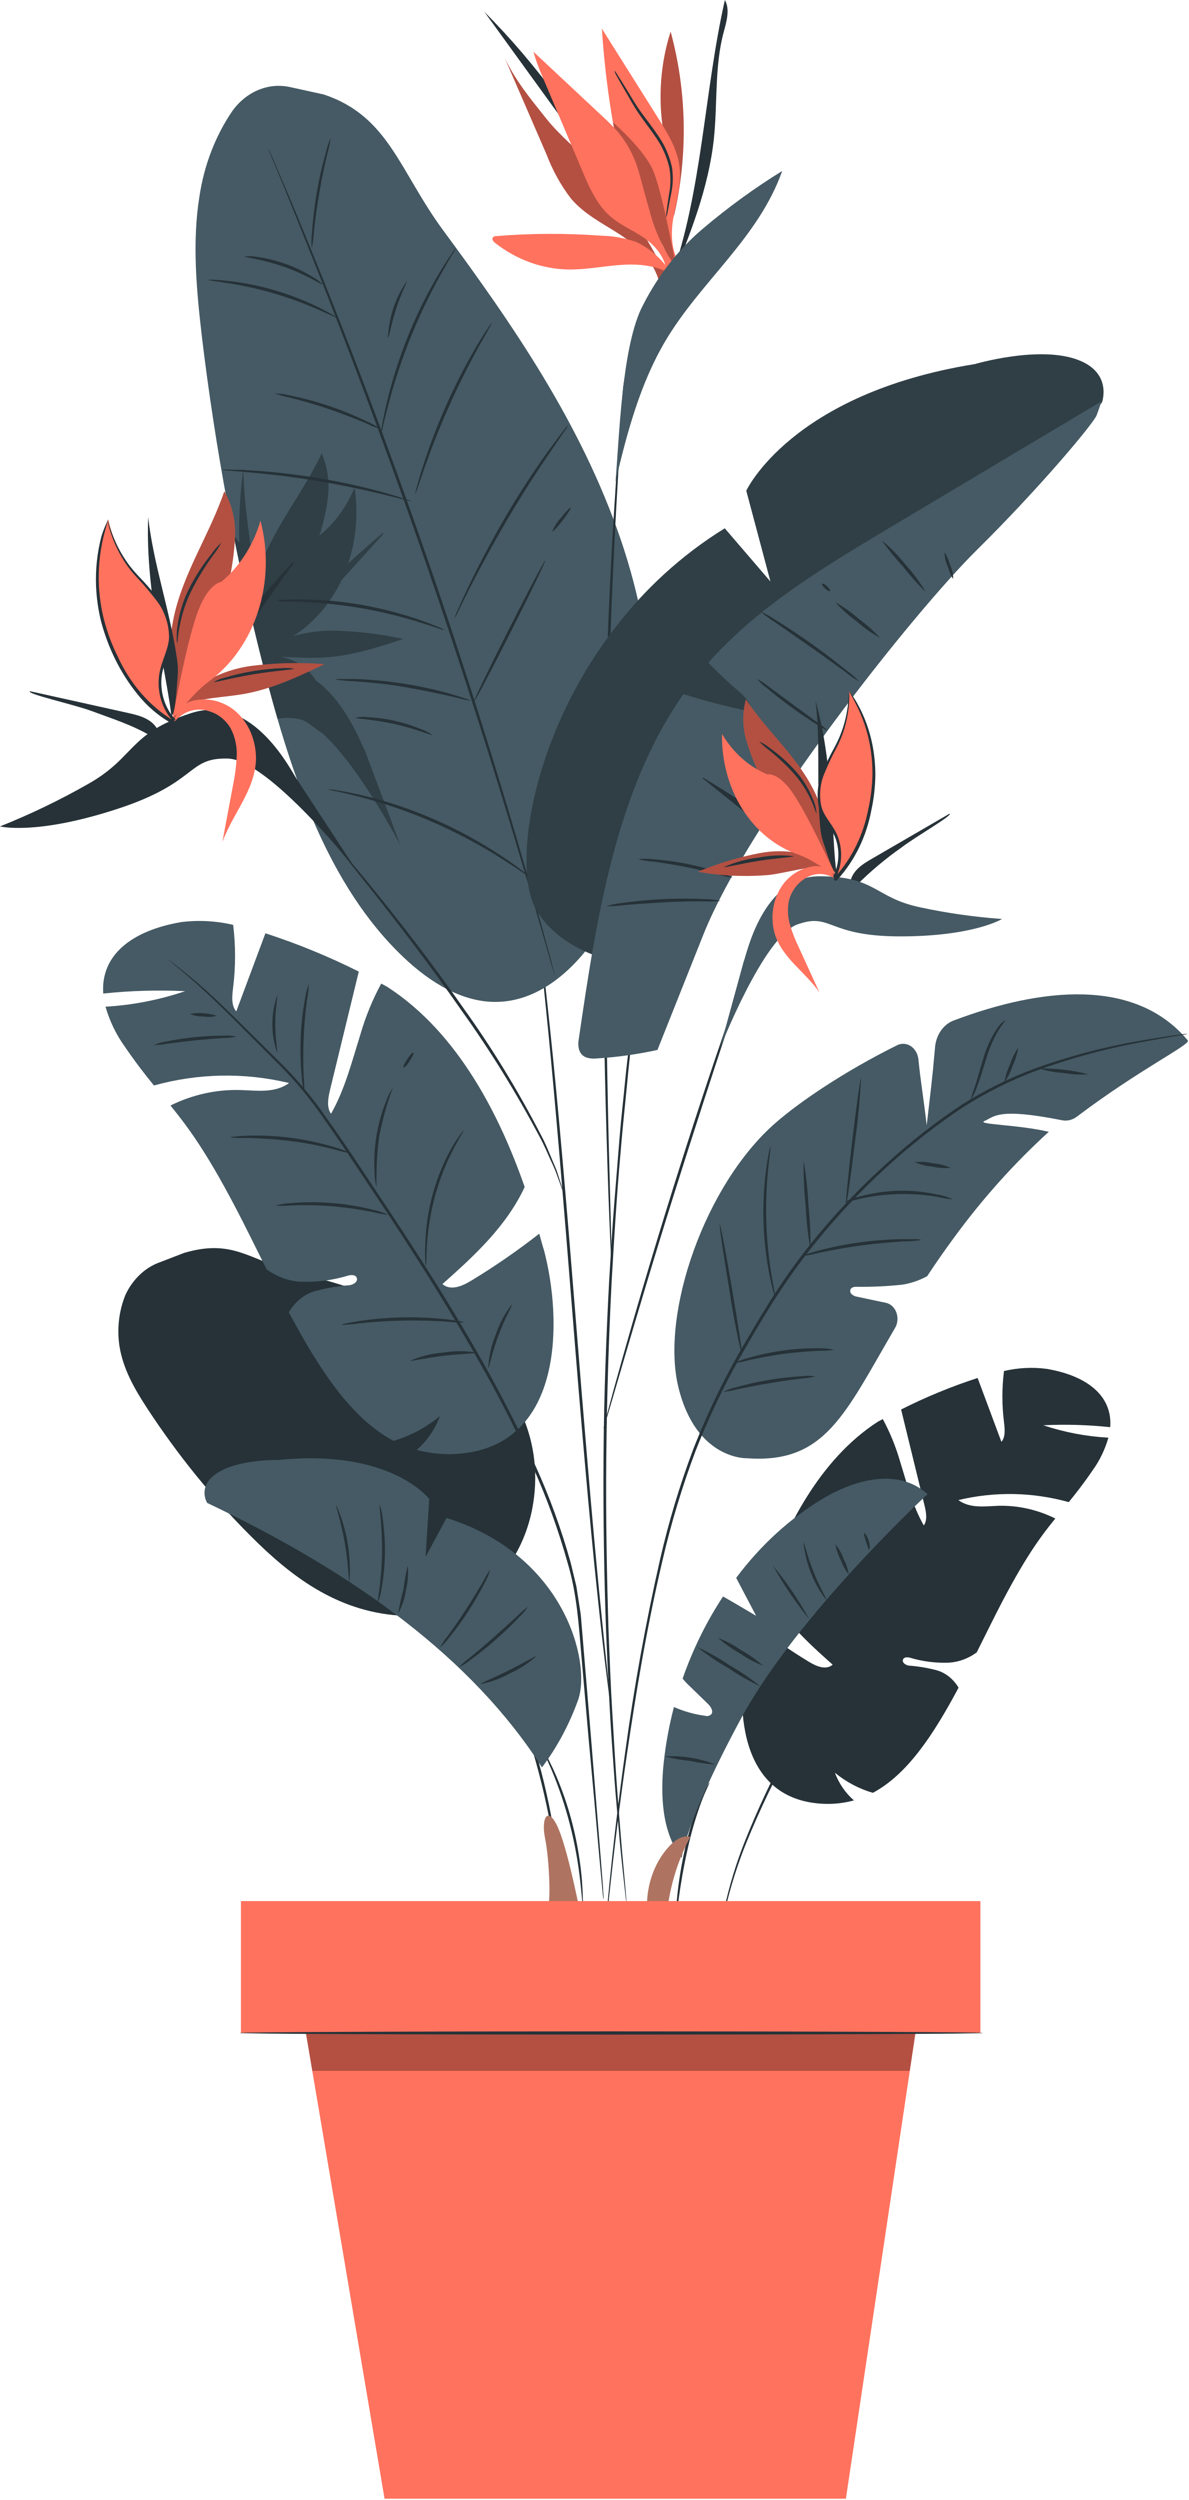 <svg width="186" height="391" viewBox="0 0 186 391" fill="none" xmlns="http://www.w3.org/2000/svg">
<path d="M117.876 253.903C120.664 256.076 123.553 258.071 126.529 259.879C127.702 260.587 129.202 261.247 130.257 260.335C126.261 256.784 122.115 253.01 119.744 247.936C122.81 239.117 128.121 228.318 137.26 222.381C137.26 222.381 137.554 222.206 138.098 221.925C139.206 223.97 140.103 226.158 140.771 228.444C141.843 231.908 142.756 235.498 144.515 238.564C145.102 237.719 144.884 236.497 144.632 235.459L140.963 220.43C144.851 218.47 148.851 216.823 152.934 215.502L156.654 225.485C157.324 224.719 157.181 223.467 157.056 222.39C156.725 219.746 156.725 217.06 157.056 214.415C159.26 213.895 161.522 213.781 163.758 214.076C170.208 215.182 174.045 218.393 173.676 223.195C170.195 222.828 166.697 222.728 163.205 222.895C166.524 223.998 169.942 224.649 173.391 224.835C172.862 226.681 172.038 228.396 170.962 229.89C169.529 231.986 168.323 233.528 167.192 234.916C161.525 233.34 155.627 233.231 149.918 234.595C151.728 235.934 154.065 235.566 156.218 235.488C159.263 235.417 162.287 236.095 165.09 237.477C162.459 240.708 159.762 244.404 154.97 254.048L152.792 258.414C151.521 259.352 150.065 259.902 148.561 260.015C146.459 260.115 144.356 259.853 142.32 259.239C141.91 259.142 141.34 259.142 141.24 259.607C141.139 260.073 141.726 260.413 142.17 260.481C143.61 260.589 145.041 260.826 146.45 261.189C147.872 261.568 149.12 262.547 149.952 263.934C145.914 271.512 141.876 277.517 136.548 280.379C134.415 279.767 132.398 278.701 130.601 277.236C131.259 278.95 132.286 280.439 133.583 281.563C131.685 282.08 129.727 282.234 127.786 282.019C114.843 280.68 114.969 265.021 117.289 256.134C117.448 255.494 117.658 254.708 117.876 253.903Z" fill="#263238"/>
<path d="M112.724 302.694C112.718 302.604 112.718 302.513 112.724 302.423C112.724 302.209 112.783 301.957 112.825 301.627C112.933 300.938 113.017 299.9 113.285 298.59C114.081 294.924 115.169 291.351 116.536 287.918C118.567 282.832 120.884 277.905 123.472 273.171C126.362 267.806 129.788 262.091 133.525 256.231C135.401 253.32 137.269 250.478 139.095 247.761C140.922 245.045 142.647 242.415 144.39 240C146.005 237.655 147.749 235.432 149.609 233.344L154.752 228.279C157.877 225.155 160.482 222.73 162.359 221.168C163.289 220.382 164.034 219.8 164.545 219.421L165.132 218.995C165.266 218.907 165.333 218.859 165.341 218.868C165.286 218.935 165.224 218.994 165.157 219.043L164.596 219.509C164.101 219.916 163.373 220.479 162.459 221.323C160.616 222.934 158.045 225.398 154.92 228.551L149.818 233.654C147.981 235.737 146.26 237.954 144.666 240.291C142.941 242.735 141.215 245.384 139.397 248.101C137.579 250.817 135.719 253.641 133.843 256.561C130.09 262.382 126.664 268.106 123.79 273.443C121.193 278.151 118.854 283.044 116.787 288.093C115.407 291.498 114.286 295.037 113.436 298.668C113.143 299.958 113.026 300.987 112.892 301.676C112.833 301.996 112.783 302.248 112.749 302.452C112.75 302.533 112.742 302.615 112.724 302.694Z" fill="#263238"/>
<path d="M110.99 278.779C111.048 278.828 110.453 279.866 109.758 281.69C108.864 284.097 108.135 286.582 107.58 289.122C106.91 292.1 106.458 294.836 106.19 296.835C105.921 298.833 105.829 300.066 105.762 300.066C105.73 299.772 105.73 299.476 105.762 299.183C105.762 298.61 105.813 297.795 105.913 296.786C106.176 294.168 106.599 291.574 107.178 289.025C107.738 286.455 108.515 283.956 109.498 281.564C109.801 280.84 110.148 280.143 110.537 279.478C110.797 278.993 110.964 278.779 110.99 278.779Z" fill="#263238"/>
<path d="M128.791 234.324C123.606 237.428 118.98 241.649 115.161 246.762L118.286 252.699C118.286 252.699 114.659 250.545 113.109 249.672C110.514 253.607 108.386 257.927 106.784 262.518C107.116 262.923 107.472 263.303 107.848 263.653L110.763 266.486C111.182 266.884 111.601 267.553 111.308 268.048C111.175 268.191 111.013 268.292 110.837 268.341C110.661 268.39 110.477 268.386 110.303 268.329C108.635 268.108 106.997 267.649 105.427 266.961C104.688 269.776 104.155 272.658 103.835 275.577C103.274 280.816 103.559 286.676 106.65 290.537C106.65 290.537 107.069 285.192 115.865 268.863C124.661 252.534 145.11 233.664 145.11 233.664C140.536 229.579 133.909 231.306 128.791 234.324Z" fill="#455A64"/>
<path d="M111.886 275.946C110.561 275.86 109.243 275.672 107.94 275.384C106.621 275.259 105.311 275.029 104.02 274.695C106.687 274.519 109.358 274.944 111.886 275.946Z" fill="#263238"/>
<path d="M118.964 263.731C117.227 262.931 115.546 261.974 113.938 260.869C112.247 259.917 110.623 258.814 109.079 257.57C110.815 258.371 112.495 259.325 114.105 260.423C115.796 261.379 117.421 262.485 118.964 263.731Z" fill="#263238"/>
<path d="M119.367 260.501C118.099 260.013 116.882 259.362 115.74 258.56C114.527 257.893 113.379 257.08 112.313 256.135C113.581 256.622 114.798 257.273 115.941 258.075C117.152 258.745 118.3 259.558 119.367 260.501Z" fill="#263238"/>
<path d="M120.908 244.822C123.037 247.416 124.947 250.239 126.613 253.253C124.49 250.654 122.58 247.832 120.908 244.822Z" fill="#263238"/>
<path d="M125.683 241.164C125.808 241.164 126.269 243.328 127.274 245.84C128.28 248.353 129.419 250.187 129.31 250.284C127.309 247.757 126.041 244.568 125.683 241.164Z" fill="#263238"/>
<path d="M130.692 241.504C131.228 242.152 131.652 242.913 131.941 243.745C132.349 244.503 132.633 245.342 132.778 246.219C132.246 245.568 131.822 244.808 131.53 243.978C131.125 243.218 130.841 242.38 130.692 241.504Z" fill="#263238"/>
<path d="M135.183 239.768C135.275 239.7 135.652 240.176 135.886 240.913C136.121 241.65 136.096 242.291 135.979 242.31C135.861 242.329 135.685 241.757 135.476 241.088C135.267 240.418 135.074 239.846 135.183 239.768Z" fill="#263238"/>
<path d="M88.262 303.558C88.209 303.301 88.178 303.037 88.17 302.773C88.128 302.21 88.078 301.463 88.002 300.522C87.86 298.581 87.609 295.748 87.165 292.285C86.061 283.252 83.89 274.438 80.714 266.089C77.497 257.754 72.985 250.173 67.403 243.726C65.707 241.782 63.905 239.968 62.008 238.293C61.346 237.681 60.793 237.264 60.441 236.944C60.251 236.8 60.072 236.638 59.905 236.459C60.111 236.573 60.308 236.709 60.492 236.866C60.86 237.158 61.43 237.546 62.108 238.137C64.051 239.761 65.893 241.541 67.621 243.464C73.301 249.879 77.877 257.484 81.108 265.876C84.305 274.265 86.446 283.142 87.466 292.236C87.868 295.719 88.069 298.552 88.17 300.512C88.229 301.482 88.237 302.249 88.254 302.773C88.27 303.297 88.27 303.558 88.262 303.558Z" fill="#263238"/>
<path d="M28.8 195.942C36.34 193.711 38.987 196.99 45.37 198.678C55.423 201.346 65.476 204.402 73.015 210.32C80.555 216.239 85.33 225.417 83.235 236.089C82.624 239.15 81.44 242.018 79.766 244.491C78.093 246.964 75.972 248.981 73.551 250.4C70.061 252.248 66.218 253.024 62.393 252.651C52.449 251.942 45.295 246.296 39.272 240.271C33.255 234.274 27.804 227.555 23.012 220.226C21.076 217.248 19.242 214.133 18.672 210.427C18.282 207.716 18.621 204.932 19.644 202.452C20.809 200.002 22.759 198.18 25.072 197.378L28.8 195.942Z" fill="#263238"/>
<path d="M95.534 266.865C95.501 266.766 95.481 266.661 95.475 266.555C95.475 266.312 95.4 266.011 95.341 265.584L94.889 262.004C94.487 258.9 93.984 254.388 93.398 248.809C92.217 237.662 90.885 222.216 89.528 205.15C88.17 188.084 86.88 172.639 85.783 161.491C85.23 155.912 84.769 151.401 84.426 148.286C84.267 146.753 84.141 145.55 84.049 144.697L83.965 143.726C83.956 143.62 83.956 143.513 83.965 143.406C83.999 143.509 84.018 143.617 84.024 143.726C84.024 143.959 84.099 144.27 84.158 144.648L84.61 148.228C85.012 151.343 85.515 155.844 86.101 161.423C87.282 172.571 88.614 188.016 89.972 205.082C91.329 222.148 92.619 237.584 93.716 248.742C94.269 254.32 94.73 258.832 95.073 261.946C95.232 263.479 95.358 264.682 95.45 265.536L95.534 266.506C95.546 266.625 95.546 266.746 95.534 266.865Z" fill="#263238"/>
<path d="M50.648 14.776C60.835 18.172 62.469 26.719 69.355 36.062C80.245 50.809 90.876 66.226 97.058 84.243C103.24 102.259 104.455 123.478 96.597 140.592C92.752 148.965 85.958 156.533 77.765 156.688C72.379 156.795 67.294 153.671 63.13 149.712C51.402 138.613 45.589 121.402 41.291 104.627C36.934 87.588 33.686 70.195 31.574 52.595C30.736 45.337 30.041 37.925 31.197 30.726C31.923 25.846 33.691 21.254 36.34 17.366C37.427 15.855 38.846 14.711 40.447 14.053C42.047 13.396 43.772 13.25 45.438 13.631L50.648 14.776Z" fill="#455A64"/>
<path d="M41.995 23.236C41.995 23.236 42.054 23.343 42.146 23.547C42.238 23.75 42.389 24.1 42.565 24.517L44.131 28.155C45.488 31.318 47.407 35.917 49.719 41.631C54.352 53.051 60.475 68.991 66.674 86.862C72.874 104.734 77.942 121.169 81.418 133.132C83.152 139.118 84.518 143.969 85.422 147.345C85.867 149.004 86.26 150.304 86.461 151.226L86.721 152.196L86.796 152.545C86.743 152.443 86.704 152.332 86.679 152.216L86.377 151.245C86.109 150.333 85.741 149.043 85.263 147.365C84.308 144.008 82.901 139.176 81.125 133.209C77.581 121.285 72.455 104.889 66.264 87.018C60.073 69.147 53.991 53.206 49.434 41.738C47.164 36.014 45.296 31.386 43.98 28.155L42.489 24.585C42.33 24.177 42.205 23.857 42.104 23.615C42.051 23.496 42.014 23.368 41.995 23.236Z" fill="#263238"/>
<path d="M98.064 298.184C98.036 298.066 98.016 297.946 98.005 297.825C98.005 297.563 97.93 297.204 97.879 296.767C97.77 295.797 97.62 294.429 97.427 292.683C97.234 290.936 97.008 288.744 96.799 286.211C96.589 283.679 96.296 280.817 96.078 277.635C95.86 274.453 95.584 270.97 95.383 267.215C95.182 263.46 94.989 259.453 94.813 255.242C94.512 246.811 94.344 237.527 94.411 227.776C94.478 218.025 94.847 208.74 95.291 200.309C95.55 196.099 95.768 192.092 96.078 188.356C96.388 184.621 96.656 181.128 96.916 177.956C97.176 174.783 97.519 171.911 97.754 169.389C97.988 166.866 98.273 164.713 98.499 162.947C98.725 161.181 98.893 159.832 99.019 158.872C99.077 158.435 99.127 158.086 99.161 157.814C99.206 157.706 99.26 157.602 99.32 157.504C99.329 157.623 99.329 157.743 99.32 157.863C99.32 158.125 99.261 158.484 99.211 158.93C99.111 159.9 98.968 161.259 98.776 163.005C98.583 164.751 98.34 166.944 98.106 169.467C97.871 171.989 97.553 174.851 97.268 178.033C96.983 181.216 96.69 184.679 96.43 188.424C96.17 192.169 95.927 196.186 95.684 200.377C95.257 208.808 94.939 218.074 94.847 227.815C94.755 237.556 94.939 246.831 95.207 255.262C95.383 259.482 95.525 263.489 95.751 267.234C95.978 270.979 96.17 274.462 96.388 277.645C96.606 280.827 96.841 283.699 97.042 286.231C97.243 288.763 97.427 290.927 97.603 292.702C97.779 294.478 97.879 295.826 97.963 296.787C98.005 297.233 98.03 297.592 98.047 297.854C98.06 297.963 98.066 298.074 98.064 298.184Z" fill="#263238"/>
<path d="M94.402 223.477C94.437 223.216 94.493 222.959 94.57 222.711C94.712 222.167 94.905 221.44 95.139 220.528C95.642 218.587 96.388 215.9 97.334 212.533C99.228 205.8 101.942 196.544 105.117 186.386C108.292 176.228 111.324 167.099 113.595 160.521C114.725 157.232 115.655 154.583 116.317 152.759C116.644 151.886 116.895 151.187 117.088 150.663C117.173 150.418 117.271 150.178 117.381 149.945C117.333 150.205 117.262 150.458 117.172 150.702L116.476 152.837L113.879 160.656C111.684 167.263 108.702 176.413 105.502 186.561C102.302 196.709 99.571 205.965 97.602 212.659C96.631 215.968 95.843 218.675 95.274 220.596C95.005 221.498 94.796 222.216 94.629 222.75C94.572 223 94.496 223.243 94.402 223.477Z" fill="#263238"/>
<path d="M97.645 59.135C97.656 59.254 97.656 59.374 97.645 59.494C97.645 59.765 97.645 60.115 97.586 60.551C97.519 61.522 97.436 62.88 97.318 64.616C97.067 68.138 96.749 73.251 96.397 79.558C96.045 85.864 95.701 93.383 95.408 101.737C95.115 110.09 94.922 119.288 94.813 128.902C94.629 148.2 94.922 165.673 95.216 178.325C95.383 184.621 95.517 189.725 95.609 193.295C95.659 195.041 95.693 196.4 95.718 197.36C95.718 197.806 95.718 198.156 95.718 198.418C95.718 198.68 95.718 198.786 95.718 198.786C95.692 198.669 95.678 198.548 95.676 198.427C95.676 198.165 95.676 197.816 95.618 197.37C95.576 196.4 95.517 195.041 95.433 193.305C95.274 189.763 95.09 184.65 94.906 178.334C94.52 165.722 94.185 148.209 94.369 128.854C94.478 119.2 94.704 110.012 94.998 101.688C95.291 93.364 95.685 85.815 96.087 79.499C96.489 73.183 96.841 68.09 97.142 64.568L97.486 60.513L97.645 59.513C97.633 59.387 97.633 59.261 97.645 59.135Z" fill="#263238"/>
<g opacity="0.3">
<path d="M50.473 102.841C54.77 102.628 58.951 101.289 63.097 99.931C59.335 99.103 55.517 98.665 51.688 98.621C49.74 98.654 47.801 98.938 45.907 99.465C49.034 97.461 51.615 94.488 53.363 90.879L53.438 90.714L59.973 83.496L59.881 83.35C58.054 84.883 56.253 86.474 54.477 88.104C55.728 84.329 56.07 80.231 55.466 76.248C54.227 79.266 52.33 81.858 49.962 83.767C50.554 81.956 50.986 80.081 51.252 78.169C51.62 75.691 51.294 73.141 50.322 70.893C47.273 77.461 42.406 82.894 40.27 89.928C40.144 90.345 40.027 90.772 39.926 91.199C39.306 85.213 38.133 79.295 38.075 73.27C37.551 77.119 37.335 81.016 37.43 84.912C37.136 84.466 36.827 84.039 36.517 83.602C37.907 90.562 39.477 97.466 41.225 104.316C42.061 104.155 42.918 104.202 43.738 104.452C43.004 104.428 42.269 104.48 41.543 104.607L41.292 104.656C41.956 107.243 42.66 109.83 43.403 112.417C44.452 112.224 45.52 112.224 46.569 112.417C47.007 112.497 47.434 112.637 47.843 112.835L50.54 114.775C56.329 120.043 62.662 132.239 62.662 132.239L57.049 117.298C56.547 116.483 54.176 109.846 49.417 106.431C48.932 105.659 48.344 104.981 47.675 104.423C46.548 103.504 45.241 102.927 43.872 102.744C46.075 102.774 48.287 102.948 50.473 102.841Z" fill="black"/>
</g>
<path d="M4.708 108.1L20.231 111.544C21.982 111.932 23.975 112.514 24.78 114.367L23.665 115.143C20.792 113.407 17.466 112.369 14.383 111.214C11.611 110.176 4.004 108.507 4.708 108.1Z" fill="#263238"/>
<path d="M28.734 108.993C31.825 106.326 35.469 104.653 39.298 104.142C43.101 103.663 46.933 103.573 50.749 103.87C46.779 105.762 42.758 107.654 38.51 108.46C35.009 109.129 31.356 109.042 28.014 110.448L28.734 108.993Z" fill="#FF725E"/>
<g opacity="0.3">
<path d="M28.734 108.993C31.825 106.326 35.469 104.653 39.298 104.142C43.101 103.663 46.933 103.573 50.749 103.87C46.779 105.762 42.758 107.654 38.51 108.46C35.009 109.129 31.356 109.042 28.014 110.448L28.734 108.993Z" fill="black"/>
</g>
<path d="M45.966 88.007L39.004 97.806C37.726 99.672 36.359 101.454 34.908 103.142C32.612 105.703 29.881 107.848 28.148 110.904C28.599 109.589 29.252 108.379 30.074 107.333C34.953 100.429 40.234 93.919 45.882 87.852" fill="#263238"/>
<path d="M27.193 112.999C26.631 107.731 26.078 102.327 27.067 97.117C28.466 89.831 32.738 83.767 35.092 76.83C36.292 78.925 36.879 81.411 36.768 83.922C36.65 86.415 36.305 88.887 35.737 91.296C34.74 96.147 33.718 101.134 31.415 105.374C30.443 107.168 28.064 110.283 27.226 112.999" fill="#FF725E"/>
<g opacity="0.3">
<path d="M27.193 112.999C26.631 107.731 26.078 102.327 27.067 97.117C28.466 89.831 32.738 83.767 35.092 76.83C36.292 78.925 36.879 81.411 36.768 83.922C36.65 86.415 36.305 88.887 35.737 91.296C34.74 96.147 33.718 101.134 31.415 105.374C30.443 107.168 28.064 110.283 27.226 112.999" fill="black"/>
</g>
<path d="M30.157 108.867C30.976 107.978 31.862 107.175 32.805 106.471C36.307 103.875 38.978 100.023 40.413 95.503C41.846 90.983 41.964 86.044 40.746 81.439C39.617 85.304 37.462 88.656 34.589 91.015C34.589 91.015 32.511 91.161 30.777 96.128C29.043 101.096 27.024 112.292 27.024 112.292L30.157 108.867Z" fill="#FF725E"/>
<path d="M13.755 122.625C21.253 118.386 19.98 114.757 29.856 111.536C39.733 108.315 45.706 120.947 46.544 122.024L55.759 136.092C55.759 136.092 42.037 118.764 35.603 118.628C29.169 118.492 31.079 122.354 18.329 126.516C5.579 130.678 0 129.242 0 129.242C4.699 127.37 9.293 125.16 13.755 122.625Z" fill="#263238"/>
<path d="M32.839 111.273C31.854 110.906 30.799 110.872 29.799 111.176C28.798 111.481 27.894 112.11 27.192 112.991C27.342 112.162 27.695 111.402 28.21 110.801C28.724 110.201 29.377 109.785 30.091 109.605C32.083 109.108 34.163 109.452 35.955 110.575C37.227 111.389 38.281 112.592 39.002 114.054C39.723 115.515 40.083 117.178 40.043 118.86C39.842 123.643 36.374 127.291 34.782 131.706C35.335 128.727 35.896 125.749 36.458 122.77C36.76 121.334 36.95 119.87 37.027 118.395C37.122 116.812 36.788 115.235 36.072 113.883C35.296 112.596 34.15 111.671 32.839 111.273Z" fill="#FF725E"/>
<path d="M25.475 103.793C24.177 96.226 22.87 88.58 23.18 80.877C24.018 88.338 26.581 95.43 27.653 102.833C27.822 103.79 27.87 104.77 27.796 105.743C27.678 106.714 27.519 111.361 26.858 111.962L26.757 111.545C26.564 109.741 25.76 105.433 25.475 103.793Z" fill="#263238"/>
<path d="M16.939 81.246C17.556 83.986 18.718 86.521 20.331 88.649C21.689 90.424 23.339 91.889 24.671 93.694C26.003 95.498 27.017 97.827 26.74 100.175C26.547 101.863 25.718 103.367 25.349 105.026C25.065 106.384 25.099 107.806 25.446 109.144C25.793 110.483 26.442 111.69 27.326 112.642C27.276 112.642 27.276 113.079 27.109 112.982C22.409 110.488 18.807 105.045 16.813 99.476C15.787 96.581 15.269 93.477 15.291 90.347C15.312 87.216 15.873 84.123 16.939 81.246Z" fill="#FF725E"/>
<path d="M16.938 81.245C16.938 81.303 16.62 82.215 16.176 84C15.578 86.526 15.343 89.148 15.481 91.762C15.587 93.568 15.868 95.355 16.318 97.088C16.843 99.069 17.563 100.973 18.463 102.764C20.403 106.972 23.388 110.409 27.033 112.631L27.175 112.709C27.155 112.698 27.134 112.693 27.112 112.693C27.091 112.693 27.069 112.698 27.049 112.709C27.049 112.709 27.049 112.709 27.049 112.651V112.563V112.495C27.045 112.473 27.045 112.45 27.049 112.427V112.369C27.099 112.331 27.157 112.311 27.217 112.311L27.049 112.757C26.255 111.899 25.642 110.839 25.26 109.661C24.878 108.483 24.736 107.218 24.846 105.966C25.081 103.502 26.455 101.6 26.446 99.485C26.383 97.471 25.72 95.545 24.57 94.032C23.559 92.7 22.485 91.433 21.353 90.239C19.705 88.467 18.401 86.311 17.525 83.913C17.286 83.267 17.088 82.602 16.93 81.924C16.829 81.468 16.812 81.226 16.804 81.206C16.796 81.187 16.88 81.42 17.014 81.895C17.206 82.554 17.427 83.202 17.675 83.835C18.601 86.167 19.923 88.259 21.562 89.987C22.721 91.171 23.818 92.434 24.846 93.77C26.069 95.35 26.777 97.375 26.848 99.495C26.848 101.813 25.449 103.744 25.265 106.024C25.169 107.201 25.306 108.388 25.666 109.495C26.026 110.601 26.599 111.597 27.343 112.408L27.494 112.563L27.192 112.612C27.234 112.659 27.286 112.693 27.343 112.709V112.796C27.317 112.896 27.275 112.988 27.217 113.068C27.184 113.108 27.143 113.138 27.098 113.155C27.052 113.172 27.004 113.175 26.957 113.165C26.911 113.152 26.866 113.133 26.823 113.107L26.681 113.029C24.731 111.917 22.974 110.401 21.495 108.556C18.873 105.304 16.924 101.402 15.799 97.147C15.366 95.378 15.108 93.559 15.028 91.723C14.918 89.071 15.201 86.416 15.866 83.874C16.148 82.959 16.507 82.079 16.938 81.245Z" fill="#263238"/>
<path d="M27.72 100.592C27.653 100.361 27.628 100.117 27.645 99.874C27.628 99.225 27.665 98.575 27.754 97.934C28.055 95.794 28.703 93.74 29.664 91.88C30.623 90.029 31.746 88.3 33.014 86.718C33.495 86.024 34.044 85.395 34.648 84.846C34.236 85.594 33.768 86.298 33.249 86.951C32.077 88.581 31.016 90.313 30.074 92.132C29.143 93.951 28.472 95.934 28.089 98.002C27.779 99.564 27.796 100.592 27.72 100.592Z" fill="#263238"/>
<path d="M33.434 106.655C33.995 106.332 34.593 106.1 35.21 105.966C38.128 105.101 41.12 104.606 44.131 104.492C44.755 104.431 45.382 104.46 45.999 104.579C45.999 104.734 43.16 104.87 39.691 105.443C36.223 106.015 33.467 106.801 33.434 106.655Z" fill="#263238"/>
<path d="M88.237 186.745C88.133 186.545 88.046 186.334 87.978 186.114L87.308 184.271C87.157 183.873 87.014 183.427 86.822 182.952C86.629 182.476 86.386 181.981 86.135 181.428C85.641 180.342 85.121 179.071 84.401 177.761C80.751 170.879 76.686 164.304 72.237 158.085C67.102 150.712 62.184 144.337 58.54 139.739L54.243 134.334L53.07 132.86C52.925 132.699 52.795 132.52 52.685 132.326C52.848 132.464 52.999 132.62 53.137 132.792L54.368 134.199C55.424 135.431 56.94 137.226 58.766 139.496C62.436 144.037 67.428 150.382 72.572 157.765C77.041 164 81.085 170.627 84.669 177.586C85.381 178.906 85.875 180.196 86.344 181.302L86.998 182.845C87.182 183.33 87.316 183.815 87.45 184.203L88.045 186.085C88.126 186.298 88.191 186.519 88.237 186.745Z" fill="#263238"/>
<path d="M101.951 151.304C101.951 151.304 88.957 150.897 83.889 142.281C78.821 133.666 85.699 99.709 113.377 82.623L120.531 90.957L116.745 76.744C116.745 76.744 123.765 61.57 152.49 56.942C152.49 56.942 161.973 54.138 168.097 56.098C174.221 58.058 172.369 62.986 172.369 62.986C172.369 62.986 104.238 131.58 103.936 132.492C103.634 133.404 101.951 151.304 101.951 151.304Z" fill="#455A64"/>
<path opacity="0.3" d="M168.096 56.097C161.973 54.157 152.49 56.942 152.49 56.942C123.764 61.569 116.744 76.743 116.744 76.743L120.531 90.957L113.377 82.623C85.732 99.708 78.829 133.665 83.889 142.281C88.949 150.896 101.95 151.304 101.95 151.304C101.95 151.304 103.626 133.404 103.935 132.492C104.245 131.58 172.369 62.986 172.369 62.986C172.369 62.986 174.229 58.057 168.096 56.097Z" fill="black"/>
<path d="M138.149 83.138C128.465 88.959 118.554 94.916 110.806 103.648C112.297 105.181 113.841 106.636 115.438 108.014C116.418 108.858 117.516 109.877 117.558 111.293C113.983 110.582 110.437 109.667 106.919 108.548C96.38 123.499 93.297 143.572 90.524 162.608C90.466 162.926 90.452 163.254 90.482 163.578C90.658 165.518 92.258 165.644 93.549 165.518C96.669 165.312 99.776 164.872 102.847 164.199L110.018 146.192C117.189 128.194 142.798 95.906 152.784 86.039C162.769 76.172 171.071 66.198 171.54 64.966C171.825 64.238 172.068 63.491 172.328 62.754L138.149 83.138Z" fill="#455A64"/>
<path d="M134.404 106.577C133.611 106.116 132.85 105.588 132.125 104.996C130.743 104.025 128.841 102.58 126.714 101.115C124.586 99.65 122.634 98.262 121.227 97.302C120.446 96.817 119.696 96.269 118.981 95.662C119.815 96.012 120.617 96.454 121.377 96.982C122.827 97.874 124.804 99.165 126.94 100.678C129.076 102.192 130.961 103.657 132.301 104.753C133.05 105.283 133.754 105.893 134.404 106.577Z" fill="#263238"/>
<path d="M137.654 99.757C136.373 99.044 135.157 98.183 134.027 97.185C132.826 96.318 131.703 95.314 130.676 94.188C131.96 94.902 133.179 95.767 134.311 96.768C135.513 97.626 136.633 98.627 137.654 99.757Z" fill="#263238"/>
<path d="M129.855 92.402C129.78 92.518 129.445 92.402 129.101 92.072C128.758 91.742 128.54 91.432 128.607 91.325C128.674 91.218 129.017 91.325 129.361 91.665C129.704 92.004 129.93 92.295 129.855 92.402Z" fill="#263238"/>
<path d="M144.808 92.566C143.558 91.349 142.382 90.033 141.289 88.627C140.093 87.346 138.974 85.971 137.938 84.514C139.281 85.603 140.514 86.863 141.616 88.268C142.809 89.565 143.879 91.006 144.808 92.566Z" fill="#263238"/>
<path d="M147.766 86.454C147.883 86.396 148.268 87.249 148.645 88.394C148.935 89.04 149.095 89.753 149.114 90.48C149.005 90.529 148.612 89.675 148.235 88.54C147.945 87.894 147.785 87.181 147.766 86.454Z" fill="#263238"/>
<path d="M118.445 106.189C119.036 106.488 119.598 106.858 120.121 107.295L123.999 110.158L127.895 113C128.46 113.348 128.989 113.772 129.47 114.262C128.862 114.021 128.283 113.695 127.744 113.291C126.705 112.641 125.289 111.691 123.765 110.575C122.24 109.459 120.9 108.392 119.945 107.587C119.396 107.196 118.892 106.727 118.445 106.189Z" fill="#263238"/>
<path d="M112.724 140.874C111.85 140.98 110.971 141.01 110.093 140.961C108.477 140.961 106.24 140.961 103.769 141.116C101.297 141.272 99.069 141.417 97.452 141.563C96.583 141.689 95.706 141.741 94.83 141.718C95.678 141.456 96.544 141.284 97.419 141.204C99.035 140.971 101.272 140.728 103.752 140.612C106.231 140.496 108.477 140.525 110.102 140.612C110.981 140.605 111.859 140.693 112.724 140.874Z" fill="#263238"/>
<path d="M114.608 137.275C113.878 137.176 113.155 137.011 112.447 136.78C111.124 136.431 109.289 135.975 107.253 135.577C105.218 135.179 103.358 134.898 102.009 134.723C101.275 134.683 100.546 134.563 99.831 134.364C100.563 134.272 101.302 134.272 102.034 134.364C105.584 134.617 109.1 135.31 112.523 136.431C113.243 136.62 113.943 136.903 114.608 137.275Z" fill="#263238"/>
<path d="M148.536 127.252L136.247 134.383C134.856 135.188 133.306 136.217 133.005 137.982L134.102 138.332C136.281 136.174 138.609 134.227 141.064 132.51C143.183 130.871 149.206 127.427 148.536 127.252Z" fill="#263238"/>
<path d="M128.64 134.548C125.511 133.177 122.124 132.789 118.822 133.423C115.538 134.063 112.309 135.037 109.172 136.333C112.872 136.987 116.623 137.153 120.355 136.828C123.43 136.43 126.462 135.363 129.57 135.625L128.64 134.548Z" fill="#FF725E"/>
<g opacity="0.3">
<path d="M128.64 134.548C125.511 133.177 122.124 132.789 118.822 133.423C115.538 134.063 112.309 135.037 109.172 136.333C112.872 136.987 116.623 137.153 120.355 136.828C123.43 136.43 126.462 135.363 129.57 135.625L128.64 134.548Z" fill="black"/>
</g>
<path d="M109.892 121.712L117.749 128.009C119.204 129.216 120.714 130.33 122.273 131.346C124.711 132.87 127.417 133.917 129.511 136.023C128.872 135.042 128.079 134.209 127.174 133.568C121.679 129.128 115.927 125.131 109.959 121.605" fill="#263238"/>
<path d="M130.71 137.497C130.106 132.937 129.453 128.232 127.576 124.167C124.921 118.452 120.112 114.542 116.686 109.381C116.119 111.465 116.14 113.705 116.745 115.775C117.35 117.829 118.141 119.803 119.107 121.664C120.933 125.467 122.801 129.348 125.591 132.268C126.772 133.5 129.394 135.47 130.676 137.497" fill="#FF725E"/>
<g opacity="0.3">
<path d="M130.71 137.497C130.106 132.937 129.453 128.232 127.576 124.167C124.921 118.452 120.112 114.542 116.686 109.381C116.119 111.465 116.14 113.705 116.745 115.775C117.35 117.829 118.141 119.803 119.107 121.664C120.933 125.467 122.801 129.348 125.591 132.268C126.772 133.5 129.394 135.47 130.676 137.497" fill="black"/>
</g>
<path d="M127.383 134.859C126.518 134.331 125.612 133.899 124.677 133.568C121.222 132.345 118.207 129.848 116.09 126.458C113.973 123.067 112.87 118.968 112.949 114.785C114.684 117.711 117.174 119.925 120.062 121.111C120.062 121.111 121.829 120.665 124.25 124.361C126.671 128.058 130.692 136.857 130.692 136.857L127.383 134.859Z" fill="#FF725E"/>
<path d="M143.928 141.892C136.782 140.388 137.109 137.041 128.179 137.041C119.249 137.041 116.819 149.256 116.334 150.391L112.572 164.11C112.572 164.11 119.416 146.442 124.769 144.56C130.122 142.678 129.318 146.442 140.837 146.442C152.356 146.442 156.754 143.716 156.754 143.716C152.45 143.414 148.167 142.805 143.928 141.892Z" fill="#455A64"/>
<path d="M125.633 137.594C126.383 137.02 127.259 136.705 128.158 136.686C129.057 136.667 129.942 136.945 130.71 137.487C130.409 136.841 129.957 136.307 129.406 135.947C128.854 135.586 128.226 135.414 127.593 135.45C125.833 135.577 124.167 136.415 122.885 137.817C121.99 138.851 121.355 140.148 121.05 141.569C120.744 142.99 120.779 144.48 121.151 145.88C122.299 149.829 125.943 151.934 128.18 155.194L124.963 148.16C124.414 147.043 123.954 145.871 123.589 144.657C123.191 143.358 123.15 141.948 123.472 140.621C123.868 139.353 124.631 138.283 125.633 137.594Z" fill="#FF725E"/>
<path d="M130.316 129.366C129.863 122.682 129.394 115.919 127.56 109.555C128.397 116.036 127.677 122.652 128.297 129.163C128.347 130.006 128.505 130.837 128.766 131.627C129.059 132.413 130.14 136.264 130.818 136.585V136.158C130.575 134.596 130.366 130.773 130.316 129.366Z" fill="#263238"/>
<path d="M132.829 108.109C132.87 110.572 132.411 113.011 131.489 115.231C130.718 117.093 129.638 118.772 128.892 120.644C128.468 121.556 128.211 122.559 128.139 123.591C128.067 124.624 128.181 125.662 128.473 126.64C128.984 127.999 129.981 129.027 130.626 130.308C131.14 131.37 131.401 132.571 131.382 133.788C131.363 135.006 131.065 136.195 130.517 137.235C130.559 137.235 130.651 137.575 130.777 137.458C134.203 134.082 136.105 128.542 136.641 123.332C136.908 120.629 136.709 117.891 136.055 115.277C135.4 112.664 134.304 110.228 132.829 108.109Z" fill="#FF725E"/>
<path d="M132.829 108.109C133.328 108.724 133.774 109.394 134.161 110.108C135.241 112.053 136.023 114.2 136.473 116.453C136.781 118.013 136.936 119.607 136.934 121.207C136.912 123.043 136.706 124.869 136.322 126.65C135.551 130.801 133.714 134.586 131.053 137.507L130.952 137.613C130.924 137.65 130.89 137.68 130.852 137.701C130.81 137.723 130.764 137.734 130.718 137.734C130.672 137.734 130.626 137.723 130.584 137.701C130.514 137.65 130.457 137.58 130.416 137.497V137.429C130.467 137.453 130.524 137.453 130.575 137.429L130.316 137.128C130.774 136.251 131.052 135.264 131.127 134.243C131.203 133.221 131.074 132.194 130.751 131.239C130.14 129.405 128.582 128.164 128.096 126.204C127.726 124.404 127.906 122.511 128.607 120.848C129.201 119.45 129.863 118.093 130.592 116.783C131.616 114.891 132.3 112.779 132.603 110.574C132.682 109.976 132.735 109.373 132.762 108.769C132.762 108.342 132.812 108.109 132.812 108.138C132.812 108.168 132.812 108.371 132.854 108.769C132.86 109.382 132.832 109.994 132.77 110.603C132.527 112.853 131.876 115.019 130.86 116.958C130.153 118.265 129.512 119.619 128.942 121.013C128.289 122.586 128.126 124.372 128.481 126.068C128.9 127.834 130.441 129.046 131.145 131.055C131.499 132.081 131.641 133.189 131.561 134.29C131.481 135.392 131.181 136.456 130.684 137.4L130.425 137.022C130.478 136.997 130.538 136.997 130.592 137.022H130.651L130.701 137.07V137.128V137.196C130.676 137.219 130.656 137.249 130.642 137.283L130.575 137.196L130.676 137.08C133.271 134.232 135.069 130.548 135.836 126.504C136.226 124.76 136.443 122.97 136.481 121.168C136.497 119.6 136.362 118.035 136.079 116.502C135.665 114.271 134.938 112.134 133.926 110.176C133.273 108.827 132.829 108.168 132.829 108.109Z" fill="#263238"/>
<path d="M127.736 127.252C127.669 127.252 127.468 126.418 126.898 125.166C126.151 123.548 125.187 122.077 124.041 120.81C122.88 119.548 121.639 118.387 120.33 117.337C119.766 116.929 119.236 116.461 118.747 115.939C119.37 116.224 119.961 116.596 120.506 117.045C121.884 118.023 123.17 119.164 124.343 120.451C125.531 121.748 126.495 123.296 127.183 125.011C127.502 125.704 127.691 126.468 127.736 127.252Z" fill="#263238"/>
<path d="M124.192 133.899C124.192 134.044 121.72 134.151 118.705 134.626C115.689 135.102 113.276 135.742 113.251 135.597C114.984 134.825 116.798 134.329 118.646 134.122C120.477 133.754 122.343 133.678 124.192 133.899Z" fill="#263238"/>
<path d="M84.861 273.512C85.064 273.757 85.236 274.035 85.372 274.336C85.682 274.88 86.093 275.704 86.57 276.733C87.794 279.431 88.787 282.261 89.536 285.183C90.285 288.109 90.79 291.111 91.044 294.148C91.127 295.312 91.169 296.253 91.169 296.903C91.205 297.242 91.205 297.584 91.169 297.922C91.094 297.922 91.027 296.486 90.767 294.187C90.103 288.184 88.603 282.345 86.327 276.898C85.422 274.802 84.803 273.551 84.861 273.512Z" fill="#263238"/>
<path d="M85.507 298.407C86.286 298.678 85.934 290.752 85.28 287.57C84.56 284.086 85.833 282.185 87.467 286.24C89.1 290.296 90.943 300.124 90.943 300.124L85.507 298.407Z" fill="#AE7461"/>
<path d="M104.79 288.627C103.693 289.785 102.81 291.188 102.196 292.753C101.581 294.317 101.246 296.01 101.213 297.728H104.522C105.095 294.023 106.269 290.478 107.982 287.279C106.859 286.929 105.67 287.706 104.79 288.627Z" fill="#AE7461"/>
<path d="M84.358 192.936C80.947 195.597 77.412 198.039 73.769 200.251C72.345 201.124 70.511 201.93 69.212 200.814C74.104 196.467 79.173 191.849 82.079 185.64C78.326 174.861 71.859 161.647 60.651 154.38C60.651 154.38 60.291 154.166 59.637 153.817C58.278 156.319 57.181 158.999 56.37 161.802C55.046 166.032 53.932 170.427 51.779 174.182C51.059 173.153 51.335 171.65 51.645 170.379C53.136 164.247 54.63 158.102 56.127 151.945C51.38 149.569 46.498 147.569 41.517 145.958C39.998 150.033 38.479 154.105 36.96 158.173C36.122 157.203 36.315 155.709 36.474 154.399C36.872 151.162 36.872 147.876 36.474 144.639C33.784 144.008 31.026 143.864 28.298 144.212C20.398 145.58 15.732 149.509 16.151 155.379C20.409 154.931 24.688 154.808 28.96 155.01C24.903 156.378 20.723 157.192 16.503 157.436C17.157 159.691 18.165 161.786 19.477 163.616C21.228 166.178 22.702 168.069 24.084 169.758C31.02 167.835 38.235 167.703 45.22 169.37C43 171.009 40.143 170.534 37.513 170.466C33.789 170.373 30.091 171.2 26.664 172.891C29.881 176.84 33.173 181.371 39.046 193.169C39.951 194.983 40.83 196.768 41.702 198.505C43.258 199.646 45.039 200.314 46.879 200.445C49.45 200.559 52.022 200.232 54.51 199.475C55.013 199.349 55.708 199.349 55.834 199.931C55.959 200.513 55.247 200.901 54.694 200.989C52.932 201.124 51.182 201.416 49.459 201.862C47.719 202.319 46.191 203.517 45.178 205.219C50.12 214.494 55.063 221.887 61.564 225.331C64.176 224.575 66.642 223.259 68.835 221.45C68.036 223.548 66.784 225.372 65.2 226.748C67.52 227.382 69.914 227.568 72.287 227.301C88.12 225.661 87.96 206.509 85.129 195.633C84.886 194.867 84.635 193.925 84.358 192.936Z" fill="#455A64"/>
<path d="M94.403 297.078C94.403 297.078 94.403 296.932 94.344 296.641C94.286 296.35 94.269 295.884 94.21 295.331L93.741 290.296C93.356 285.891 92.795 279.565 92.066 271.765C91.731 267.884 91.354 263.567 90.952 258.968C90.55 254.369 90.281 249.411 88.816 244.492C87.374 239.337 85.564 234.329 83.404 229.522C81.142 224.526 78.595 219.471 75.789 214.435C70.168 204.355 64.254 195.196 58.775 186.959C56.027 182.855 53.464 178.897 50.917 175.317C48.64 171.947 46.072 168.855 43.252 166.09L36.316 159.143C34.272 157.116 32.479 155.408 30.979 154.059C29.48 152.711 28.282 151.721 27.469 151.042L26.539 150.285C26.431 150.203 26.328 150.112 26.23 150.014L26.565 150.247L27.52 150.964C28.357 151.615 29.572 152.575 31.088 153.875C32.605 155.175 34.439 156.892 36.475 158.901L43.453 165.789C46.303 168.549 48.899 171.64 51.202 175.016C53.765 178.577 56.337 182.516 59.093 186.658C64.589 194.886 70.52 204.044 76.158 214.135C78.964 219.189 81.519 224.254 83.789 229.28C85.981 234.117 87.813 239.16 89.268 244.357L90.164 248.082C90.357 249.334 90.55 250.576 90.742 251.788C90.842 252.391 90.909 253 90.943 253.612L91.094 255.407C91.195 256.601 91.295 257.774 91.387 258.919C91.773 263.528 92.124 267.806 92.451 271.726C93.079 279.488 93.599 285.872 93.951 290.276C94.118 292.45 94.252 294.157 94.344 295.321C94.344 295.874 94.412 296.292 94.428 296.631C94.445 296.971 94.403 297.078 94.403 297.078Z" fill="#263238"/>
<path d="M43.067 188.55C43.916 188.311 44.783 188.174 45.656 188.143C47.759 187.971 49.87 187.971 51.972 188.143C54.074 188.312 56.163 188.656 58.222 189.171C59.082 189.34 59.924 189.613 60.735 189.986C59.867 189.896 59.005 189.741 58.155 189.521C56.571 189.21 54.377 188.851 51.93 188.647C49.484 188.444 47.273 188.453 45.664 188.512C44.8 188.585 43.933 188.598 43.067 188.55Z" fill="#263238"/>
<path d="M61.455 170.115C60.539 172.568 59.824 175.114 59.319 177.722C58.97 180.363 58.833 183.036 58.909 185.706C58.704 184.946 58.597 184.155 58.59 183.359C58.483 181.44 58.584 179.514 58.892 177.625C59.205 175.738 59.717 173.904 60.417 172.162C60.677 171.426 61.026 170.737 61.455 170.115Z" fill="#263238"/>
<path d="M64.68 164.615C64.781 164.702 64.513 165.294 64.085 165.944C63.658 166.594 63.248 167.04 63.13 166.914C63.013 166.788 63.306 166.245 63.734 165.595C64.161 164.945 64.588 164.537 64.68 164.615Z" fill="#263238"/>
<path d="M72.513 176.791C72.571 176.84 71.901 177.849 70.988 179.595C68.576 184.149 67.14 189.306 66.799 194.634C66.665 196.671 66.707 197.942 66.64 197.942C66.559 197.657 66.519 197.359 66.523 197.059C66.486 196.245 66.486 195.429 66.523 194.614C66.601 191.918 67.001 189.247 67.713 186.678C68.425 184.107 69.434 181.66 70.712 179.401C71.101 178.729 71.52 178.082 71.968 177.461C72.329 176.995 72.513 176.762 72.513 176.791Z" fill="#263238"/>
<path d="M72.605 206.808C71.663 206.834 70.72 206.792 69.782 206.682C68.048 206.566 65.644 206.469 62.988 206.527C60.332 206.585 57.962 206.769 56.202 206.954C55.269 207.1 54.329 207.181 53.388 207.196C53.62 207.073 53.87 206.997 54.125 206.973C54.602 206.866 55.298 206.731 56.169 206.595C60.692 205.922 65.266 205.831 69.807 206.323C70.645 206.42 71.382 206.527 71.859 206.614C72.115 206.634 72.367 206.7 72.605 206.808Z" fill="#263238"/>
<path d="M74.641 211.544C74.641 211.69 72.279 211.68 69.405 212.029C66.532 212.379 64.228 212.932 64.203 212.786C65.862 212.08 67.6 211.655 69.364 211.525C71.114 211.233 72.892 211.239 74.641 211.544Z" fill="#263238"/>
<path d="M80.12 203.967C80.228 204.054 79.014 206.062 77.983 208.818C76.953 211.573 76.509 213.97 76.375 213.941C76.469 212.089 76.882 210.278 77.59 208.614C78.162 206.888 79.022 205.309 80.12 203.967Z" fill="#263238"/>
<path d="M55.038 180.41C54.107 180.246 53.184 180.026 52.273 179.75C50.598 179.323 48.202 178.78 45.572 178.459C42.941 178.139 40.545 177.994 38.786 177.965C37.844 178 36.902 177.971 35.963 177.877C36.208 177.795 36.462 177.75 36.717 177.742C37.203 177.683 37.915 177.635 38.786 177.606C41.069 177.54 43.353 177.657 45.622 177.955C47.881 178.261 50.12 178.744 52.324 179.401C53.161 179.663 53.848 179.895 54.317 180.08C54.572 180.14 54.816 180.252 55.038 180.41Z" fill="#263238"/>
<path d="M48.312 153.885C48.276 154.72 48.181 155.551 48.027 156.368C47.764 158.349 47.59 160.344 47.507 162.345C47.42 164.349 47.42 166.356 47.507 168.36C47.587 169.188 47.618 170.021 47.599 170.854C47.373 170.056 47.241 169.228 47.206 168.389C46.819 164.358 46.983 160.282 47.692 156.31C47.812 155.476 48.02 154.661 48.312 153.885Z" fill="#263238"/>
<path d="M43.36 155.729C43.486 155.729 43.05 157.717 43.059 160.162C43.067 162.607 43.469 164.557 43.343 164.596C42.361 161.75 42.361 158.575 43.343 155.729H43.36Z" fill="#263238"/>
<path d="M36.969 162.111C36.348 162.253 35.717 162.324 35.084 162.325C33.919 162.402 32.311 162.519 30.535 162.703C28.759 162.887 27.184 163.091 26.003 163.246C25.381 163.378 24.75 163.436 24.118 163.421C24.709 163.152 25.329 162.976 25.961 162.897C27.109 162.645 28.717 162.373 30.502 162.198C32.286 162.024 33.903 161.956 35.075 161.966C35.709 161.92 36.346 161.969 36.969 162.111Z" fill="#263238"/>
<path d="M33.911 158.852C33.221 159.056 32.502 159.092 31.8 158.958C31.088 158.99 30.379 158.855 29.714 158.561C31.112 158.322 32.539 158.421 33.903 158.852H33.911Z" fill="#263238"/>
<path d="M121.301 175.626C125.096 172.298 132.125 167.535 140.326 163.469C140.671 163.295 141.047 163.217 141.423 163.241C141.798 163.266 142.164 163.392 142.49 163.61C142.816 163.828 143.093 164.132 143.3 164.497C143.506 164.862 143.635 165.277 143.677 165.711C144.02 169.242 144.456 171.532 144.967 175.975C145.57 170.668 145.805 169.184 146.266 163.838C146.338 162.883 146.65 161.974 147.164 161.222C147.678 160.47 148.37 159.909 149.156 159.608C162.785 154.456 177.563 152.817 185.814 162.713C186.334 163.334 178.233 167.234 168.457 174.637C167.777 175.152 166.955 175.353 166.153 175.199C156.042 173.191 155.598 174.627 154.014 175.306C152.666 175.878 159.2 175.849 164.067 177.004C158.671 181.911 153.718 187.437 149.281 193.497C147.732 195.603 146.324 197.63 145.042 199.581C143.81 200.25 142.496 200.698 141.147 200.91C138.752 201.165 136.347 201.276 133.943 201.24C133.582 201.24 133.105 201.337 133.03 201.725C132.862 202.287 133.515 202.695 134.026 202.782L138.609 203.752C138.967 203.831 139.303 204.011 139.586 204.277C139.869 204.543 140.09 204.887 140.23 205.276C140.369 205.666 140.423 206.09 140.386 206.51C140.348 206.93 140.221 207.333 140.016 207.682C132.167 221.08 129.126 228.929 116.887 228.056C116.887 228.056 108.87 228.386 106.105 216.87C103.341 205.353 110.277 185.251 121.301 175.626Z" fill="#455A64"/>
<path d="M94.713 302.063C94.713 302.063 94.713 301.898 94.713 301.569C94.713 301.239 94.772 300.734 94.822 300.104C94.931 298.823 95.098 296.931 95.341 294.496C95.827 289.645 96.598 282.601 97.812 273.947C99.189 263.822 101.007 253.783 103.258 243.87C104.602 238.003 106.33 232.262 108.426 226.698C110.745 220.755 113.52 215.066 116.72 209.7C118.345 206.935 119.953 204.208 121.671 201.618C123.354 199.064 125.146 196.61 127.04 194.264C130.636 189.811 134.533 185.697 138.693 181.962C142.406 178.578 146.326 175.511 150.421 172.783C154.055 170.492 157.866 168.601 161.806 167.137C167.514 165.076 173.359 163.561 179.281 162.606C181.375 162.247 183.009 162.004 184.114 161.859L185.371 161.694C185.513 161.685 185.656 161.685 185.798 161.694L185.379 161.781L184.123 161.995C183.017 162.179 181.392 162.451 179.306 162.839C173.41 163.873 167.593 165.437 161.906 167.515C157.993 168.996 154.207 170.896 150.597 173.191C146.503 175.921 142.584 178.988 138.869 182.369C134.76 186.097 130.909 190.191 127.35 194.613C125.499 196.912 123.723 199.367 122.014 201.938C120.305 204.509 118.663 207.245 117.088 210C113.9 215.341 111.131 221 108.812 226.911C106.724 232.453 104.996 238.167 103.643 244.006C101.021 255.173 99.396 265.438 98.114 274.083C96.832 282.727 96.045 289.742 95.509 294.602C95.249 297.009 95.048 298.891 94.906 300.191C94.847 300.822 94.788 301.307 94.755 301.646C94.746 301.786 94.732 301.925 94.713 302.063Z" fill="#263238"/>
<path d="M127.56 215.25C126.863 215.432 126.154 215.542 125.44 215.58C124.133 215.745 122.332 215.978 120.347 216.317C118.361 216.657 116.569 217.016 115.279 217.288C114.583 217.482 113.874 217.606 113.159 217.656C113.817 217.325 114.506 217.084 115.212 216.938C116.493 216.57 118.286 216.143 120.238 215.813C122.19 215.483 124.058 215.299 125.373 215.231C126.1 215.133 126.834 215.14 127.56 215.25Z" fill="#263238"/>
<path d="M130.458 211.098C129.7 211.216 128.935 211.264 128.171 211.244C126.755 211.312 124.82 211.438 122.667 211.719C120.514 212.001 118.604 212.408 117.222 212.689C116.479 212.909 115.723 213.065 114.96 213.155C115.66 212.781 116.397 212.507 117.155 212.34C118.952 211.822 120.777 211.44 122.617 211.195C124.457 210.942 126.31 210.831 128.162 210.865C128.933 210.838 129.703 210.916 130.458 211.098Z" fill="#263238"/>
<path d="M112.589 191.461C112.707 191.461 113.578 196.011 114.533 201.667C115.488 207.324 116.208 211.942 116.058 211.971C115.258 208.609 114.606 205.203 114.106 201.765C113.151 196.118 112.472 191.461 112.589 191.461Z" fill="#263238"/>
<path d="M120.531 179.332C120.598 179.332 120.389 180.652 120.171 182.786C119.6 188.35 119.781 193.983 120.707 199.483C121.059 201.598 121.352 202.889 121.285 202.908C121.149 202.636 121.05 202.342 120.992 202.035C120.824 201.453 120.623 200.609 120.405 199.561C119.301 194.044 119.119 188.333 119.869 182.737C120.012 181.67 120.162 180.797 120.288 180.225C120.328 179.914 120.41 179.613 120.531 179.332Z" fill="#263238"/>
<path d="M144.138 193.925C143.219 194.067 142.293 194.138 141.365 194.138C139.69 194.245 137.302 194.429 134.705 194.779C132.108 195.128 129.78 195.574 128.096 195.933C127.192 196.168 126.277 196.343 125.356 196.457C125.576 196.316 125.813 196.218 126.06 196.166C126.529 196.001 127.199 195.807 128.037 195.584C130.22 195.005 132.43 194.568 134.655 194.274C136.88 193.974 139.117 193.812 141.357 193.789C142.195 193.789 142.915 193.789 143.393 193.789C143.645 193.794 143.896 193.84 144.138 193.925Z" fill="#263238"/>
<path d="M149.097 187.58C148.253 187.496 147.414 187.357 146.584 187.163C142.61 186.496 138.568 186.595 134.621 187.454C133.808 187.677 132.986 187.852 132.158 187.978C132.923 187.574 133.728 187.281 134.554 187.105C138.518 186.026 142.634 185.927 146.634 186.814C147.479 186.952 148.306 187.209 149.097 187.58Z" fill="#263238"/>
<path d="M148.695 182.622C147.754 182.729 146.805 182.666 145.88 182.438C144.936 182.378 144.006 182.145 143.124 181.749C144.065 181.65 145.013 181.712 145.939 181.934C146.882 182 147.812 182.232 148.695 182.622Z" fill="#263238"/>
<path d="M134.696 168.602C134.531 171.92 134.215 175.227 133.75 178.507C133.096 183.95 132.476 188.355 132.359 188.336C132.242 188.316 132.669 183.882 133.314 178.44C133.959 172.997 134.579 168.582 134.696 168.602Z" fill="#263238"/>
<path d="M125.717 181.496C126.106 183.782 126.355 186.097 126.462 188.423C126.71 190.737 126.816 193.068 126.781 195.399C126.38 193.115 126.128 190.8 126.027 188.472C125.779 186.158 125.675 183.827 125.717 181.496Z" fill="#263238"/>
<path d="M157.282 159.541C157.323 159.609 156.804 160.123 156.184 161.142C155.393 162.503 154.757 163.977 154.291 165.527C153.721 167.341 153.235 169.02 152.758 170.184C152.546 170.836 152.237 171.441 151.845 171.969C152.014 171.306 152.224 170.658 152.473 170.029C152.875 168.855 153.311 167.177 153.88 165.343C154.353 163.749 155.046 162.255 155.933 160.919C156.283 160.344 156.745 159.872 157.282 159.541Z" fill="#263238"/>
<path d="M159.3 163.82C159.138 164.821 158.835 165.785 158.404 166.673C158.098 167.631 157.659 168.526 157.105 169.321C157.268 168.32 157.57 167.357 158.002 166.469C158.308 165.511 158.747 164.616 159.3 163.82Z" fill="#263238"/>
<path d="M170.25 168.002C168.96 168.101 167.665 168.032 166.388 167.798C165.096 167.734 163.815 167.5 162.568 167.1C165.15 167.057 167.728 167.359 170.25 168.002Z" fill="#263238"/>
<path d="M69.849 237.391L66.573 243.493L67.143 234.422C67.143 234.422 61.17 226.515 43.528 228.329C43.528 228.329 37.555 228.164 34.137 230.269C30.719 232.375 32.411 235.043 32.411 235.043C55.666 246.074 73.954 259.463 84.785 276.403C87.16 273.239 89.078 269.651 90.465 265.779C92.459 259.89 88.346 243.164 69.849 237.391Z" fill="#455A64"/>
<path d="M59.403 235.354C59.656 236.059 59.816 236.805 59.88 237.566C60.133 239.378 60.245 241.212 60.215 243.047C60.184 244.88 60.004 246.706 59.679 248.5C59.577 249.242 59.385 249.964 59.109 250.644C58.975 250.644 59.696 247.239 59.763 242.989C59.83 238.74 59.269 235.383 59.403 235.354Z" fill="#263238"/>
<path d="M52.6 235.373C54.254 239.077 54.971 243.248 54.669 247.404C54.535 247.404 54.518 244.639 53.94 241.32C53.362 238.002 52.474 235.431 52.6 235.373Z" fill="#263238"/>
<path d="M63.776 244.822C63.911 246.124 63.817 247.444 63.499 248.703C63.312 250.005 62.892 251.247 62.268 252.351C62.492 251.081 62.772 249.824 63.105 248.587C63.271 247.319 63.495 246.062 63.776 244.822Z" fill="#263238"/>
<path d="M76.702 245.453C76.499 246.162 76.218 246.837 75.864 247.461C75.071 249.022 74.201 250.528 73.259 251.973C72.325 253.425 71.318 254.811 70.243 256.125C69.823 256.704 69.342 257.219 68.811 257.658C69.16 257.026 69.561 256.435 70.008 255.893C70.779 254.835 71.818 253.36 72.915 251.672C74.013 249.984 74.934 248.422 75.596 247.277C75.917 246.632 76.287 246.021 76.702 245.453Z" fill="#263238"/>
<path d="M82.566 251.303C82.163 251.914 81.696 252.465 81.175 252.942C80.271 253.913 78.972 255.174 77.481 256.484C75.99 257.793 74.583 258.89 73.535 259.637C72.994 260.083 72.409 260.454 71.793 260.743C72.272 260.212 72.8 259.744 73.368 259.346C74.356 258.521 75.73 257.405 77.213 256.076C78.696 254.747 80.019 253.563 80.974 252.671C81.463 252.152 81.996 251.694 82.566 251.303Z" fill="#263238"/>
<path d="M83.898 259.025C82.624 260.158 81.213 261.067 79.709 261.722C78.27 262.532 76.734 263.088 75.152 263.372C75.11 263.226 77.137 262.46 79.533 261.257C81.929 260.054 83.831 258.899 83.898 259.025Z" fill="#263238"/>
<path d="M85.297 87.647C85.397 87.725 82.985 92.731 79.894 98.844C76.802 104.956 74.214 109.855 74.113 109.788C74.013 109.72 76.425 104.704 79.517 98.591C82.608 92.479 85.196 87.57 85.297 87.647Z" fill="#263238"/>
<path d="M89.267 79.411C89.359 79.498 88.789 80.381 87.994 81.419C87.198 82.457 86.486 83.195 86.394 83.098C86.707 82.34 87.138 81.655 87.667 81.08C88.471 80.061 89.183 79.314 89.267 79.411Z" fill="#263238"/>
<path d="M88.924 66.449C88.71 66.865 88.46 67.255 88.179 67.614L86.068 70.699C84.284 73.299 81.879 76.957 79.425 81.138C76.97 85.32 74.876 89.239 73.418 92.102C72.731 93.479 72.153 94.614 71.743 95.497C71.551 95.928 71.33 96.34 71.081 96.729C71.218 96.273 71.389 95.832 71.592 95.41C71.952 94.576 72.497 93.382 73.192 91.927C74.574 89.016 76.618 85.058 79.056 80.857C81.494 76.656 83.974 73.027 85.817 70.466C86.738 69.195 87.492 68.176 88.045 67.487C88.31 67.11 88.604 66.763 88.924 66.449Z" fill="#263238"/>
<path d="M64.387 78.383C63.994 78.34 63.604 78.259 63.223 78.141L60.09 77.365C57.434 76.715 53.756 75.9 49.66 75.221C45.563 74.541 41.836 74.124 39.138 73.882L35.93 73.61C35.535 73.603 35.142 73.552 34.757 73.455C35.15 73.413 35.545 73.413 35.938 73.455C36.7 73.455 37.798 73.455 39.155 73.561C41.869 73.717 45.614 74.076 49.727 74.755C53.84 75.434 57.509 76.317 60.157 77.054C61.472 77.423 62.536 77.743 63.264 78.024C63.648 78.1 64.024 78.22 64.387 78.383Z" fill="#263238"/>
<path d="M76.962 50.441C76.818 50.805 76.641 51.15 76.434 51.47L74.901 54.186C73.627 56.495 71.935 59.736 70.277 63.452C68.618 67.168 67.303 70.631 66.415 73.154C66.004 74.347 65.652 75.356 65.376 76.171C65.267 76.552 65.127 76.919 64.957 77.268C65.003 76.869 65.091 76.478 65.217 76.103C65.409 75.366 65.711 74.318 66.13 73.028C67.203 69.665 68.457 66.382 69.883 63.2C71.308 60.015 72.9 56.934 74.65 53.973C75.32 52.838 75.881 51.935 76.325 51.334C76.509 51.011 76.722 50.711 76.962 50.441Z" fill="#263238"/>
<path d="M71.324 38.75C71.163 39.13 70.967 39.488 70.737 39.817C70.327 40.487 69.757 41.467 69.062 42.728C67.275 45.899 65.68 49.208 64.287 52.634C62.908 56.05 61.738 59.574 60.785 63.18C60.416 64.577 60.14 65.702 59.947 66.498C59.876 66.912 59.764 67.316 59.612 67.701C59.634 67.279 59.69 66.859 59.78 66.449C59.914 65.644 60.148 64.509 60.475 63.083C62.237 55.713 65.07 48.744 68.852 42.476C69.573 41.282 70.184 40.331 70.637 39.701C70.839 39.359 71.069 39.041 71.324 38.75Z" fill="#263238"/>
<path d="M63.642 43.922C63.759 44.009 62.745 45.862 61.966 48.307C61.187 50.752 60.819 52.925 60.685 52.896C60.822 49.608 61.874 46.461 63.684 43.922H63.642Z" fill="#263238"/>
<path d="M32.579 43.765C32.857 43.716 33.139 43.716 33.417 43.765C33.945 43.765 34.707 43.823 35.645 43.93C38.092 44.196 40.517 44.679 42.9 45.376C45.285 46.072 47.62 46.977 49.886 48.083C50.724 48.51 51.444 48.888 51.914 49.169C52.166 49.29 52.403 49.45 52.617 49.645C52.617 49.722 51.528 49.179 49.769 48.412C47.489 47.414 45.162 46.565 42.799 45.87C40.432 45.179 38.032 44.648 35.612 44.279C33.735 43.988 32.579 43.843 32.579 43.765Z" fill="#263238"/>
<path d="M38.25 40.107C38.883 40.027 39.524 40.05 40.152 40.175C41.672 40.375 43.172 40.739 44.633 41.262C46.1 41.778 47.519 42.457 48.872 43.29C49.453 43.59 49.993 43.989 50.472 44.473C50.405 44.609 47.901 42.94 44.508 41.747C41.115 40.554 38.242 40.243 38.25 40.107Z" fill="#263238"/>
<path d="M51.721 21.568C51.611 22.423 51.435 23.264 51.194 24.081C50.833 25.624 50.356 27.758 49.954 30.145C49.552 32.532 49.258 34.705 49.116 36.286C49.062 37.147 48.944 38.001 48.764 38.838C48.688 37.976 48.702 37.106 48.806 36.248C49.107 32.078 49.824 27.963 50.942 23.984C51.125 23.148 51.386 22.338 51.721 21.568Z" fill="#263238"/>
<path d="M42.975 61.531C43.82 61.544 44.662 61.657 45.488 61.871C47.499 62.287 49.49 62.825 51.452 63.481C53.414 64.144 55.343 64.927 57.233 65.829C58.031 66.159 58.798 66.585 59.52 67.1C58.702 66.842 57.902 66.518 57.124 66.13C55.649 65.519 53.614 64.713 51.327 63.937C49.04 63.161 46.945 62.589 45.421 62.201C44.593 62.041 43.776 61.817 42.975 61.531Z" fill="#263238"/>
<path d="M43.193 93.936C43.541 93.856 43.895 93.817 44.249 93.82C44.927 93.761 45.924 93.732 47.131 93.742C50.302 93.771 53.468 94.056 56.605 94.596C59.718 95.154 62.794 95.958 65.812 97.002C66.976 97.409 67.906 97.778 68.543 98.059C68.883 98.169 69.209 98.329 69.514 98.535C69.167 98.474 68.825 98.377 68.493 98.244C67.839 98.021 66.892 97.71 65.728 97.351C62.681 96.4 59.591 95.648 56.471 95.1C53.35 94.575 50.207 94.251 47.055 94.13C45.841 94.082 44.86 94.052 44.182 94.043C43.85 94.046 43.519 94.01 43.193 93.936Z" fill="#263238"/>
<path d="M52.408 106.266C52.684 106.203 52.965 106.176 53.246 106.188C53.782 106.188 54.569 106.188 55.541 106.188C58.063 106.277 60.58 106.516 63.081 106.906C65.592 107.295 68.084 107.839 70.545 108.536C71.483 108.808 72.22 109.05 72.765 109.235C73.043 109.302 73.311 109.416 73.561 109.574C73.561 109.642 72.371 109.332 70.469 108.886C68.568 108.439 65.946 107.915 63.022 107.401C60.099 106.887 57.426 106.693 55.483 106.547C54.454 106.518 53.428 106.424 52.408 106.266Z" fill="#263238"/>
<path d="M55.616 112.244C56.209 112.107 56.817 112.078 57.417 112.156C58.866 112.219 60.308 112.41 61.732 112.729C63.154 113.051 64.554 113.495 65.92 114.058C66.514 114.242 67.08 114.533 67.596 114.921C67.554 115.067 64.99 113.951 61.69 113.223C58.389 112.496 55.616 112.399 55.616 112.244Z" fill="#263238"/>
<path d="M51.336 123.449C51.782 123.457 52.228 123.506 52.668 123.595C53.506 123.711 54.745 123.944 56.253 124.284C64.121 126.085 71.682 129.362 78.637 133.986C79.969 134.878 81.025 135.635 81.737 136.198C82.119 136.462 82.481 136.764 82.817 137.1C82.408 136.895 82.016 136.648 81.645 136.363C80.907 135.858 79.835 135.15 78.486 134.296C71.484 129.862 63.977 126.596 56.186 124.594C54.695 124.216 53.48 123.925 52.643 123.75C52.2 123.696 51.763 123.595 51.336 123.449Z" fill="#263238"/>
<path d="M153.37 297.311H37.69V317.937H153.37V297.311Z" fill="#FF725E"/>
<path d="M47.851 317.938L60.157 390.771H132.326L143.208 317.938H47.851Z" fill="#FF725E"/>
<path opacity="0.3" d="M47.851 317.938L48.856 323.865H142.32L143.208 317.938H47.851Z" fill="black"/>
<path d="M95.685 29.33L75.764 1.844C84.097 10.197 91.241 20.02 96.933 30.95" fill="#263238"/>
<path d="M104.908 4.947C103.089 10.637 102.84 16.841 104.196 22.702L105.427 33.772C107.637 24.304 107.456 14.3 104.908 4.947Z" fill="#FF725E"/>
<g opacity="0.3">
<path d="M104.908 4.947C103.089 10.637 102.84 16.841 104.196 22.702L105.427 33.772C107.637 24.304 107.456 14.3 104.908 4.947Z" fill="black"/>
</g>
<path d="M78.955 9.062C80.63 12.604 82.993 15.456 85.355 18.425C87.718 21.394 90.449 23.489 92.945 26.09C97.594 30.941 101.046 37.092 104.438 43.175L103.098 44C102.193 40.672 99.58 38.363 96.949 36.655C94.319 34.948 91.445 33.55 89.326 31.057C87.75 29.006 86.461 26.682 85.506 24.169L78.955 9.062Z" fill="#FF725E"/>
<g opacity="0.3">
<path d="M78.955 9.062C80.63 12.604 82.993 15.456 85.355 18.425C87.718 21.394 90.449 23.489 92.945 26.09C97.594 30.941 101.046 37.092 104.438 43.175L103.098 44C102.193 40.672 99.58 38.363 96.949 36.655C94.319 34.948 91.445 33.55 89.326 31.057C87.75 29.006 86.461 26.682 85.506 24.169L78.955 9.062Z" fill="black"/>
</g>
<path d="M104.991 42.893C104.991 39.817 102.989 37.314 101.44 34.811C98.849 30.412 97.027 25.468 96.078 20.258C95.139 15.051 94.495 9.778 94.151 4.473L103.081 18.667C104.539 20.995 106.039 23.46 106.323 26.312C106.583 29.019 105.704 31.687 105.285 34.365C104.866 37.042 105.092 40.186 106.96 41.894" fill="#FF725E"/>
<path opacity="0.3" d="M95.86 19.104C95.86 19.104 100.451 23.072 102.026 26.351C103.601 29.63 105.829 42.165 105.829 42.165L104.991 42.893C104.793 41.315 104.353 39.791 103.693 38.391C102.699 36.614 101.52 34.985 100.183 33.54C98.482 32.133 96.698 23.615 96.363 21.578C96.254 20.738 96.085 19.911 95.86 19.104Z" fill="black"/>
<path d="M101.599 32.91C101.004 30.911 100.501 28.864 99.923 26.856C99.136 24.1 97.725 21.641 95.835 19.734C94.889 18.764 93.908 17.872 92.937 16.969L83.445 8.092C83.825 9.426 84.296 10.724 84.853 11.973L90.985 26.468C92.074 29.058 93.23 31.736 95.173 33.56C96.849 35.161 99.002 35.966 100.87 37.276C102.738 38.585 104.447 40.768 104.313 43.291L106.064 42.204C104 39.527 102.475 36.352 101.599 32.91Z" fill="#FF725E"/>
<path d="M104.975 43.533C109.884 29.766 110.135 14.427 113.394 0C114.231 1.465 113.645 3.405 113.193 5.094C111.76 10.449 112.263 16.212 111.668 21.771C110.83 29.426 107.982 36.557 105.151 43.543" fill="#263238"/>
<path d="M105.041 42.757C103.616 40.562 101.702 38.858 99.504 37.828C97.737 37.229 95.909 36.903 94.067 36.858C88.571 36.458 83.058 36.481 77.564 36.926C77.475 36.92 77.387 36.938 77.304 36.976C77.222 37.015 77.147 37.074 77.087 37.149C76.911 37.44 77.196 37.799 77.447 37.993C80.813 40.614 84.76 42.056 88.815 42.145C91.621 42.203 94.394 41.612 97.192 41.427C99.99 41.243 102.922 41.495 105.36 43.096L105.041 42.757Z" fill="#FF725E"/>
<path d="M109.908 35.8C105.945 39.156 102.648 43.456 100.241 48.413C97.284 54.932 96.89 68.03 96.287 75.365C98.072 67.662 100.182 59.919 104.078 53.341C109.64 43.95 118.621 37.275 122.365 26.738C118.031 29.41 113.868 32.438 109.908 35.8Z" fill="#455A64"/>
<path d="M96.086 11.002C96.306 11.239 96.498 11.51 96.656 11.807C97.007 12.341 97.493 13.117 98.097 14.097C98.7 15.077 99.361 16.261 100.224 17.463C101.087 18.667 102.118 19.938 103.081 21.403C104.023 22.778 104.71 24.363 105.1 26.06C105.334 27.465 105.297 28.913 104.991 30.299C104.781 31.386 104.597 32.308 104.455 33.064C104.405 33.396 104.326 33.721 104.22 34.035C104.194 33.684 104.217 33.33 104.287 32.987C104.354 32.327 104.513 31.367 104.689 30.202C104.938 28.859 104.938 27.47 104.689 26.128C104.294 24.507 103.625 22.993 102.721 21.674C101.774 20.238 100.744 18.967 99.898 17.716C99.052 16.464 98.398 15.242 97.82 14.252C97.242 13.262 96.806 12.515 96.522 11.972C96.338 11.674 96.191 11.348 96.086 11.002Z" fill="#263238"/>
<path d="M153.772 317.936C153.772 318.072 127.735 318.188 95.626 318.188C63.516 318.188 37.48 318.072 37.48 317.936C37.48 317.8 63.507 317.684 95.626 317.684C127.744 317.684 153.772 317.79 153.772 317.936Z" fill="#263238"/>
</svg>
